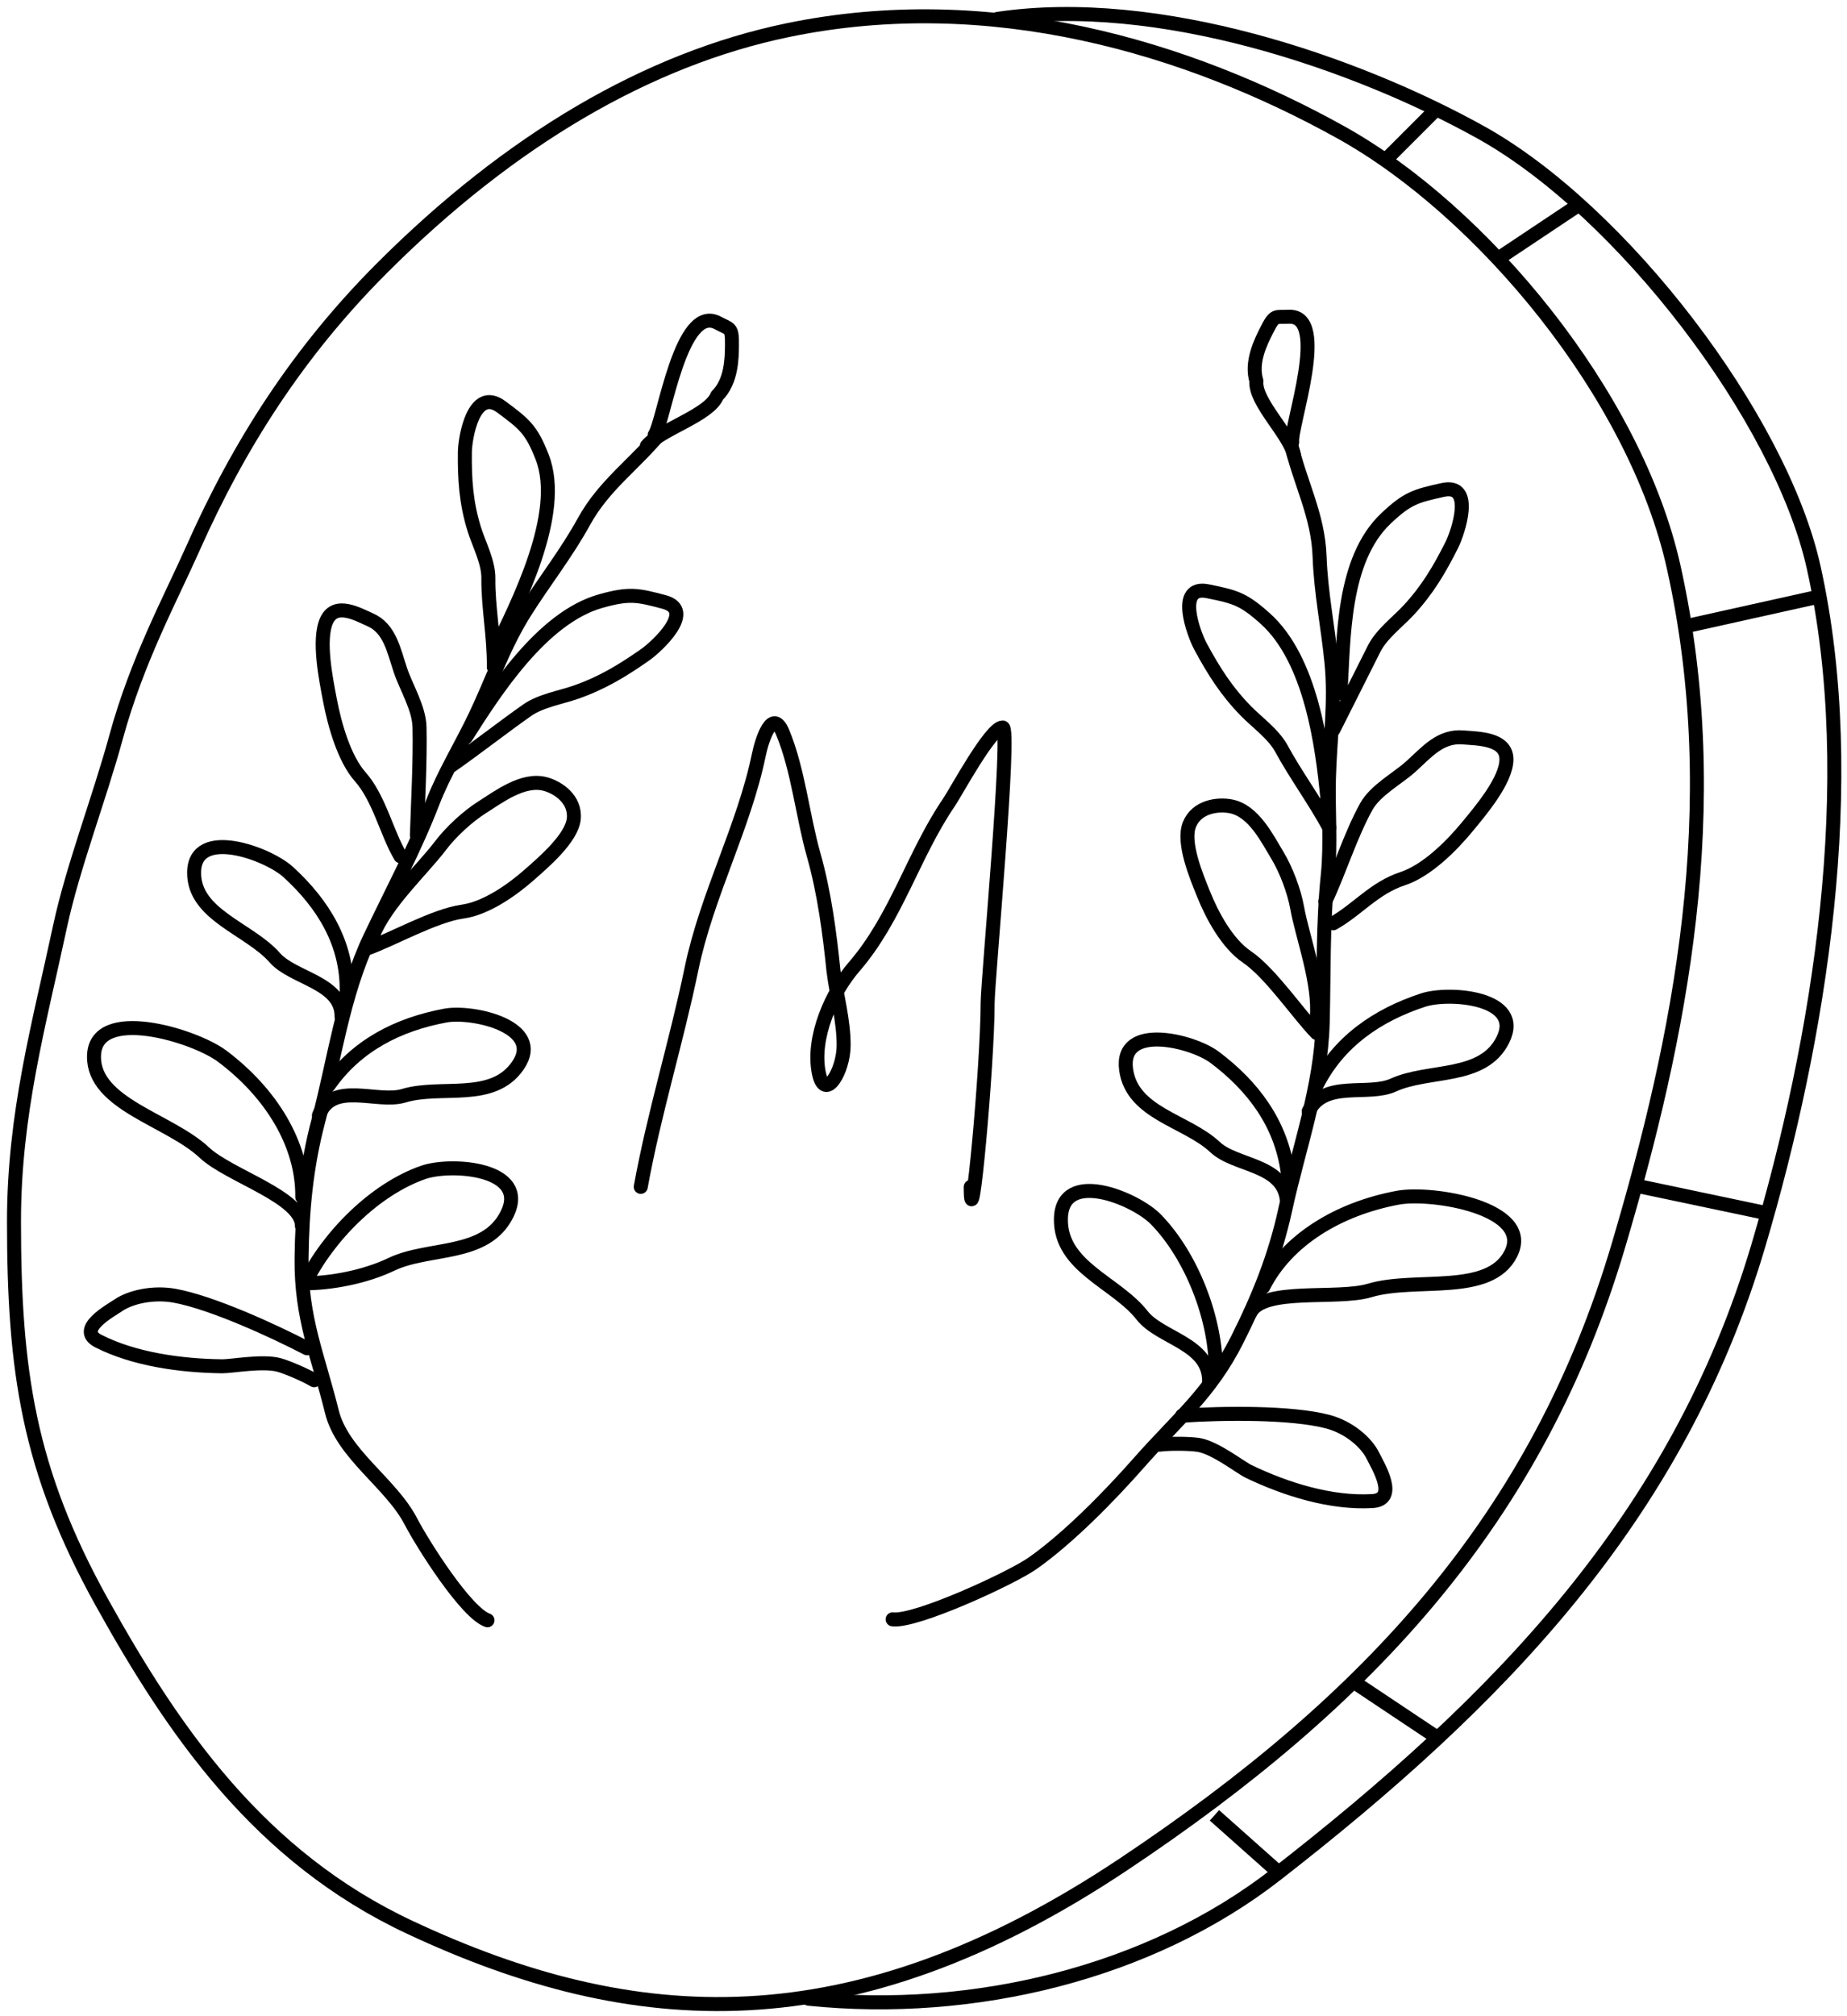 <svg width="132" height="144" viewBox="0 0 132 144" fill="none" xmlns="http://www.w3.org/2000/svg">
<path d="M27.293 19.154C36.458 9.988 46.323 4.218 56.293 2.155C70.793 -0.845 84.888 3.374 95.833 9.455C105.89 15.042 116.871 28.155 119.619 40.524C123.426 57.655 120.056 74.138 115.668 88.948C109.904 108.399 97.896 121.425 80.293 133.155C60.793 146.149 45.24 145.123 29.293 137.655C18.574 132.636 12.437 123.729 7.276 114.438C2.021 104.98 1 97.888 1 87.243C1 79.55 2.793 73.155 4.293 66.155C5.188 61.977 7.116 56.97 8.293 52.655C9.793 47.155 12.197 42.745 13.793 39.155C17.073 31.776 21.293 25.155 27.293 19.154Z" stroke="black" stroke-linecap="round" stroke-linejoin="round"/>
<path d="M71.293 1.348C82.806 -0.355 96.9 4.493 105.833 9.456C115.89 15.043 127.247 29.852 129.619 40.525C133.022 55.839 130.056 74.14 125.668 88.949C119.904 108.401 107.081 121.527 91.19 133.887C82.163 140.908 69.578 143.958 57.793 142.753" stroke="black" stroke-linecap="round" stroke-linejoin="round"/>
<path d="M47.24 30.862C45.377 33.148 43.178 34.623 41.731 37.254C40.496 39.5 38.914 41.508 37.55 43.661C36.011 46.09 35.177 48.594 33.96 51.152C33.011 53.146 31.711 55.276 30.929 57.303C29.635 60.66 27.943 63.787 26.438 66.965C24.492 71.077 23.903 75.706 22.753 80.044C21.889 83.307 21.592 86.459 21.552 89.864C21.502 94.137 22.727 96.82 23.719 100.828C24.469 103.859 27.935 105.914 29.365 108.665C30.212 110.294 33.314 115.2 34.839 115.723" stroke="black" stroke-linecap="round" stroke-linejoin="round"/>
<path d="M35.275 46.655C36.961 43.158 40.319 36.684 38.748 32.648C37.982 30.683 37.489 30.294 35.837 29.065C33.827 27.571 33.235 31.336 33.224 32.268C33.201 34.233 33.306 35.897 33.893 37.793C34.216 38.838 34.916 40.138 34.902 41.301C34.878 43.339 35.319 45.463 35.293 47.655" stroke="black" stroke-linecap="round" stroke-linejoin="round"/>
<path d="M29.793 59.655C29.872 57.239 30.035 54.37 29.982 51.944C29.952 50.57 29.031 49.103 28.619 47.876C28.134 46.429 27.856 44.879 26.464 44.269C25.628 43.903 23.984 42.942 23.347 44.305C22.707 45.675 23.307 48.565 23.576 49.988C23.921 51.805 24.609 54.196 25.743 55.476C27.103 57.012 27.627 59.469 28.619 61.155" stroke="black" stroke-linecap="round" stroke-linejoin="round"/>
<path d="M24.776 70.766C24.815 67.403 23.138 64.598 20.596 62.28C19.132 60.945 13.911 59.038 13.873 62.303C13.838 65.358 17.812 66.319 19.646 68.41C20.945 69.89 24.439 70.171 24.41 72.599" stroke="black" stroke-linecap="round" stroke-linejoin="round"/>
<path d="M21.602 85.493C21.646 81.715 19.359 78.05 15.886 75.439C13.886 73.935 6.761 71.778 6.718 75.447C6.678 78.878 12.1 79.969 14.607 82.323C16.383 83.99 21.602 85.493 21.578 87.567" stroke="black" stroke-linecap="round" stroke-linejoin="round"/>
<path d="M46.227 31.85C47.209 30.653 50.692 29.664 51.247 28.268C52.281 27.24 52.3 25.6 52.311 24.687C52.327 23.332 52.184 23.54 51.308 23.067C48.632 21.62 47.452 30.145 46.786 31.066" stroke="black" stroke-linecap="round" stroke-linejoin="round"/>
<path d="M21.948 96.297C19.46 95.004 15.131 93.033 12.5 92.547C10.921 92.256 9.312 92.651 8.487 93.207C7.861 93.628 5.404 94.957 7.041 95.788C9.586 97.08 12.914 97.547 15.874 97.582C16.56 97.59 18.774 97.17 19.939 97.488C20.479 97.635 21.75 98.165 22.449 98.577" stroke="black" stroke-linecap="round" stroke-linejoin="round"/>
<path d="M33.293 52.655C35.353 49.408 38.737 44.104 42.94 42.929C44.987 42.356 45.57 42.493 47.459 42.994C49.757 43.603 46.904 46.204 46.128 46.749C44.49 47.898 43.039 48.779 41.144 49.442C40.099 49.808 38.644 50.045 37.675 50.725C35.977 51.916 34.12 53.374 32.293 54.655" stroke="black" stroke-linecap="round" stroke-linejoin="round"/>
<path d="M26.643 66.832C27.577 64.485 30.188 62.11 31.494 60.382C32.234 59.404 33.437 58.302 34.445 57.665C35.633 56.914 37.381 55.58 38.953 55.992C39.897 56.239 41.139 57.096 41.007 58.475C40.874 59.862 38.835 61.59 37.854 62.458C36.6 63.565 34.74 64.876 33.053 65.109C31.03 65.388 27.938 67.151 26.168 67.765" stroke="black" stroke-linecap="round" stroke-linejoin="round"/>
<path d="M23.467 77.549C25.468 74.664 28.457 73.162 31.822 72.535C33.759 72.174 38.945 73.315 37.002 76.117C35.185 78.737 31.534 77.451 28.853 78.26C26.955 78.833 23.753 77.155 22.793 79.655" stroke="black" stroke-linecap="round" stroke-linejoin="round"/>
<path d="M30.24 83.737C26.788 84.944 23.47 88.266 21.793 91.655C23.619 91.655 26.054 91.216 27.969 90.302C30.673 89.011 34.714 89.795 36.237 86.716C37.865 83.424 32.228 83.041 30.24 83.737Z" stroke="black" stroke-linecap="round" stroke-linejoin="round"/>
<path d="M92.239 31.586C92.882 34.46 94.204 36.763 94.308 39.757C94.397 42.312 94.911 44.812 95.16 47.344C95.441 50.198 95.045 52.804 94.974 55.629C94.918 57.832 95.12 60.314 94.896 62.471C94.526 66.043 94.625 69.589 94.529 73.096C94.405 77.634 92.806 82.022 91.852 86.402C91.134 89.698 89.951 92.639 88.417 95.689C86.491 99.517 84.138 101.356 81.386 104.481C79.305 106.843 76.364 109.848 73.793 111.655C72.27 112.725 65.423 115.875 63.793 115.655" stroke="black" stroke-linecap="round" stroke-linejoin="round"/>
<path d="M95.802 49.495C96.039 45.68 95.903 39.999 99.055 37.023C100.591 35.573 101.175 35.425 103.096 34.996C105.433 34.473 104.177 38.084 103.755 38.923C102.866 40.692 102.01 42.14 100.653 43.599C99.906 44.403 98.732 45.284 98.205 46.331C97.282 48.165 96.292 50.133 95.3 52.106" stroke="black" stroke-linecap="round" stroke-linejoin="round"/>
<path d="M94.712 64.373C95.724 62.235 96.492 59.7 97.64 57.618C98.29 56.44 99.864 55.615 100.826 54.75C101.96 53.73 102.934 52.519 104.589 52.669C105.582 52.758 107.645 52.725 107.661 54.22C107.677 55.722 105.779 57.94 104.869 59.044C103.708 60.455 101.947 62.196 100.246 62.755C98.206 63.425 97.02 64.965 95.276 65.945" stroke="black" stroke-linecap="round" stroke-linejoin="round"/>
<path d="M94.094 77.517C95.667 74.391 98.431 72.502 101.698 71.429C103.579 70.81 108.926 71.244 107.399 74.281C105.971 77.12 102.135 76.336 99.578 77.497C97.767 78.32 94.664 77.109 93.529 79.366" stroke="black" stroke-linecap="round" stroke-linejoin="round"/>
<path d="M90.282 91.915C91.966 88.566 95.653 86.332 99.903 85.542C102.351 85.087 109.611 86.286 107.975 89.539C106.445 92.58 101.172 91.182 97.889 92.166C95.565 92.862 90.282 91.915 89.357 93.754" stroke="black" stroke-linecap="round" stroke-linejoin="round"/>
<path d="M92.473 32.495C92.175 31.026 89.636 28.68 89.794 27.219C89.375 25.877 90.104 24.427 90.509 23.621C91.111 22.424 91.139 22.667 92.106 22.623C95.059 22.487 92.197 30.477 92.35 31.569" stroke="black" stroke-linecap="round" stroke-linejoin="round"/>
<path d="M84.478 101.111C87.373 100.915 92.267 100.853 94.872 101.532C96.435 101.939 97.669 103.05 98.119 103.974C98.46 104.675 99.968 107.101 98.072 107.21C95.127 107.38 91.909 106.374 89.243 105.096C88.626 104.8 86.864 103.396 85.656 103.199C85.098 103.108 83.686 103.077 82.847 103.182" stroke="black" stroke-linecap="round" stroke-linejoin="round"/>
<path d="M94.864 57.032C94.504 53.222 93.679 47.104 90.431 44.185C88.849 42.763 88.26 42.625 86.326 42.23C83.972 41.748 85.345 45.337 85.794 46.168C86.741 47.92 87.643 49.352 89.047 50.787C89.821 51.578 91.023 52.437 91.584 53.475C92.566 55.292 93.94 57.155 94.997 59.11" stroke="black" stroke-linecap="round" stroke-linejoin="round"/>
<path d="M94.103 72.737C94.343 70.23 93.084 66.951 92.703 64.83C92.487 63.629 91.91 62.112 91.295 61.095C90.57 59.897 89.609 57.93 88 57.597C87.035 57.397 85.52 57.606 85.003 58.894C84.483 60.189 85.525 62.637 86.01 63.846C86.63 65.391 87.703 67.388 89.117 68.347C90.812 69.497 92.788 72.444 94.101 73.78" stroke="black" stroke-linecap="round" stroke-linejoin="round"/>
<path d="M92.027 83.699C91.553 80.238 89.549 77.569 86.804 75.511C85.224 74.326 80.02 73.032 80.48 76.394C80.911 79.538 84.797 80.018 86.841 81.933C88.289 83.289 91.619 83.131 91.961 85.63" stroke="black" stroke-linecap="round" stroke-linejoin="round"/>
<path d="M86.888 97.996C86.939 94.23 85.159 89.697 82.602 87.084C81.13 85.579 75.87 83.409 75.82 87.067C75.773 90.488 79.779 91.59 81.622 93.944C82.928 95.611 86.451 95.949 86.414 98.668" stroke="black" stroke-linecap="round" stroke-linejoin="round"/>
<path d="M45.793 84.767C46.753 79.484 48.333 74.447 49.421 69.19C50.507 63.946 53.163 59.066 54.225 53.938C54.466 52.773 55.204 50.543 55.938 52.316C57.054 55.012 57.352 58.247 58.155 61.078C58.914 63.756 59.293 66.655 59.566 69.335C59.793 71.155 60.293 72.834 60.293 74.655C60.293 76.477 58.957 78.743 58.524 76.654C57.993 74.089 59.474 70.86 61.044 69.046C64.066 65.552 65.268 61.041 67.829 57.292C68.327 56.563 70.796 51.955 71.659 51.955C72.272 51.955 70.584 70.049 70.584 71.642C70.584 76.039 69.375 89.163 69.375 84.767" stroke="black" stroke-linecap="round" stroke-linejoin="round"/>
<path d="M120.793 44.655L129.793 42.655" stroke="black"/>
<path d="M116.793 84.655L126.293 86.655" stroke="black"/>
<path d="M86.793 129.655L91.293 133.655" stroke="black"/>
<path d="M96.793 120.155L102.793 124.155" stroke="black"/>
<path d="M98.793 11.655L102.793 7.655" stroke="black"/>
<path d="M106.793 18.655L112.793 14.655" stroke="black"/>
</svg>
